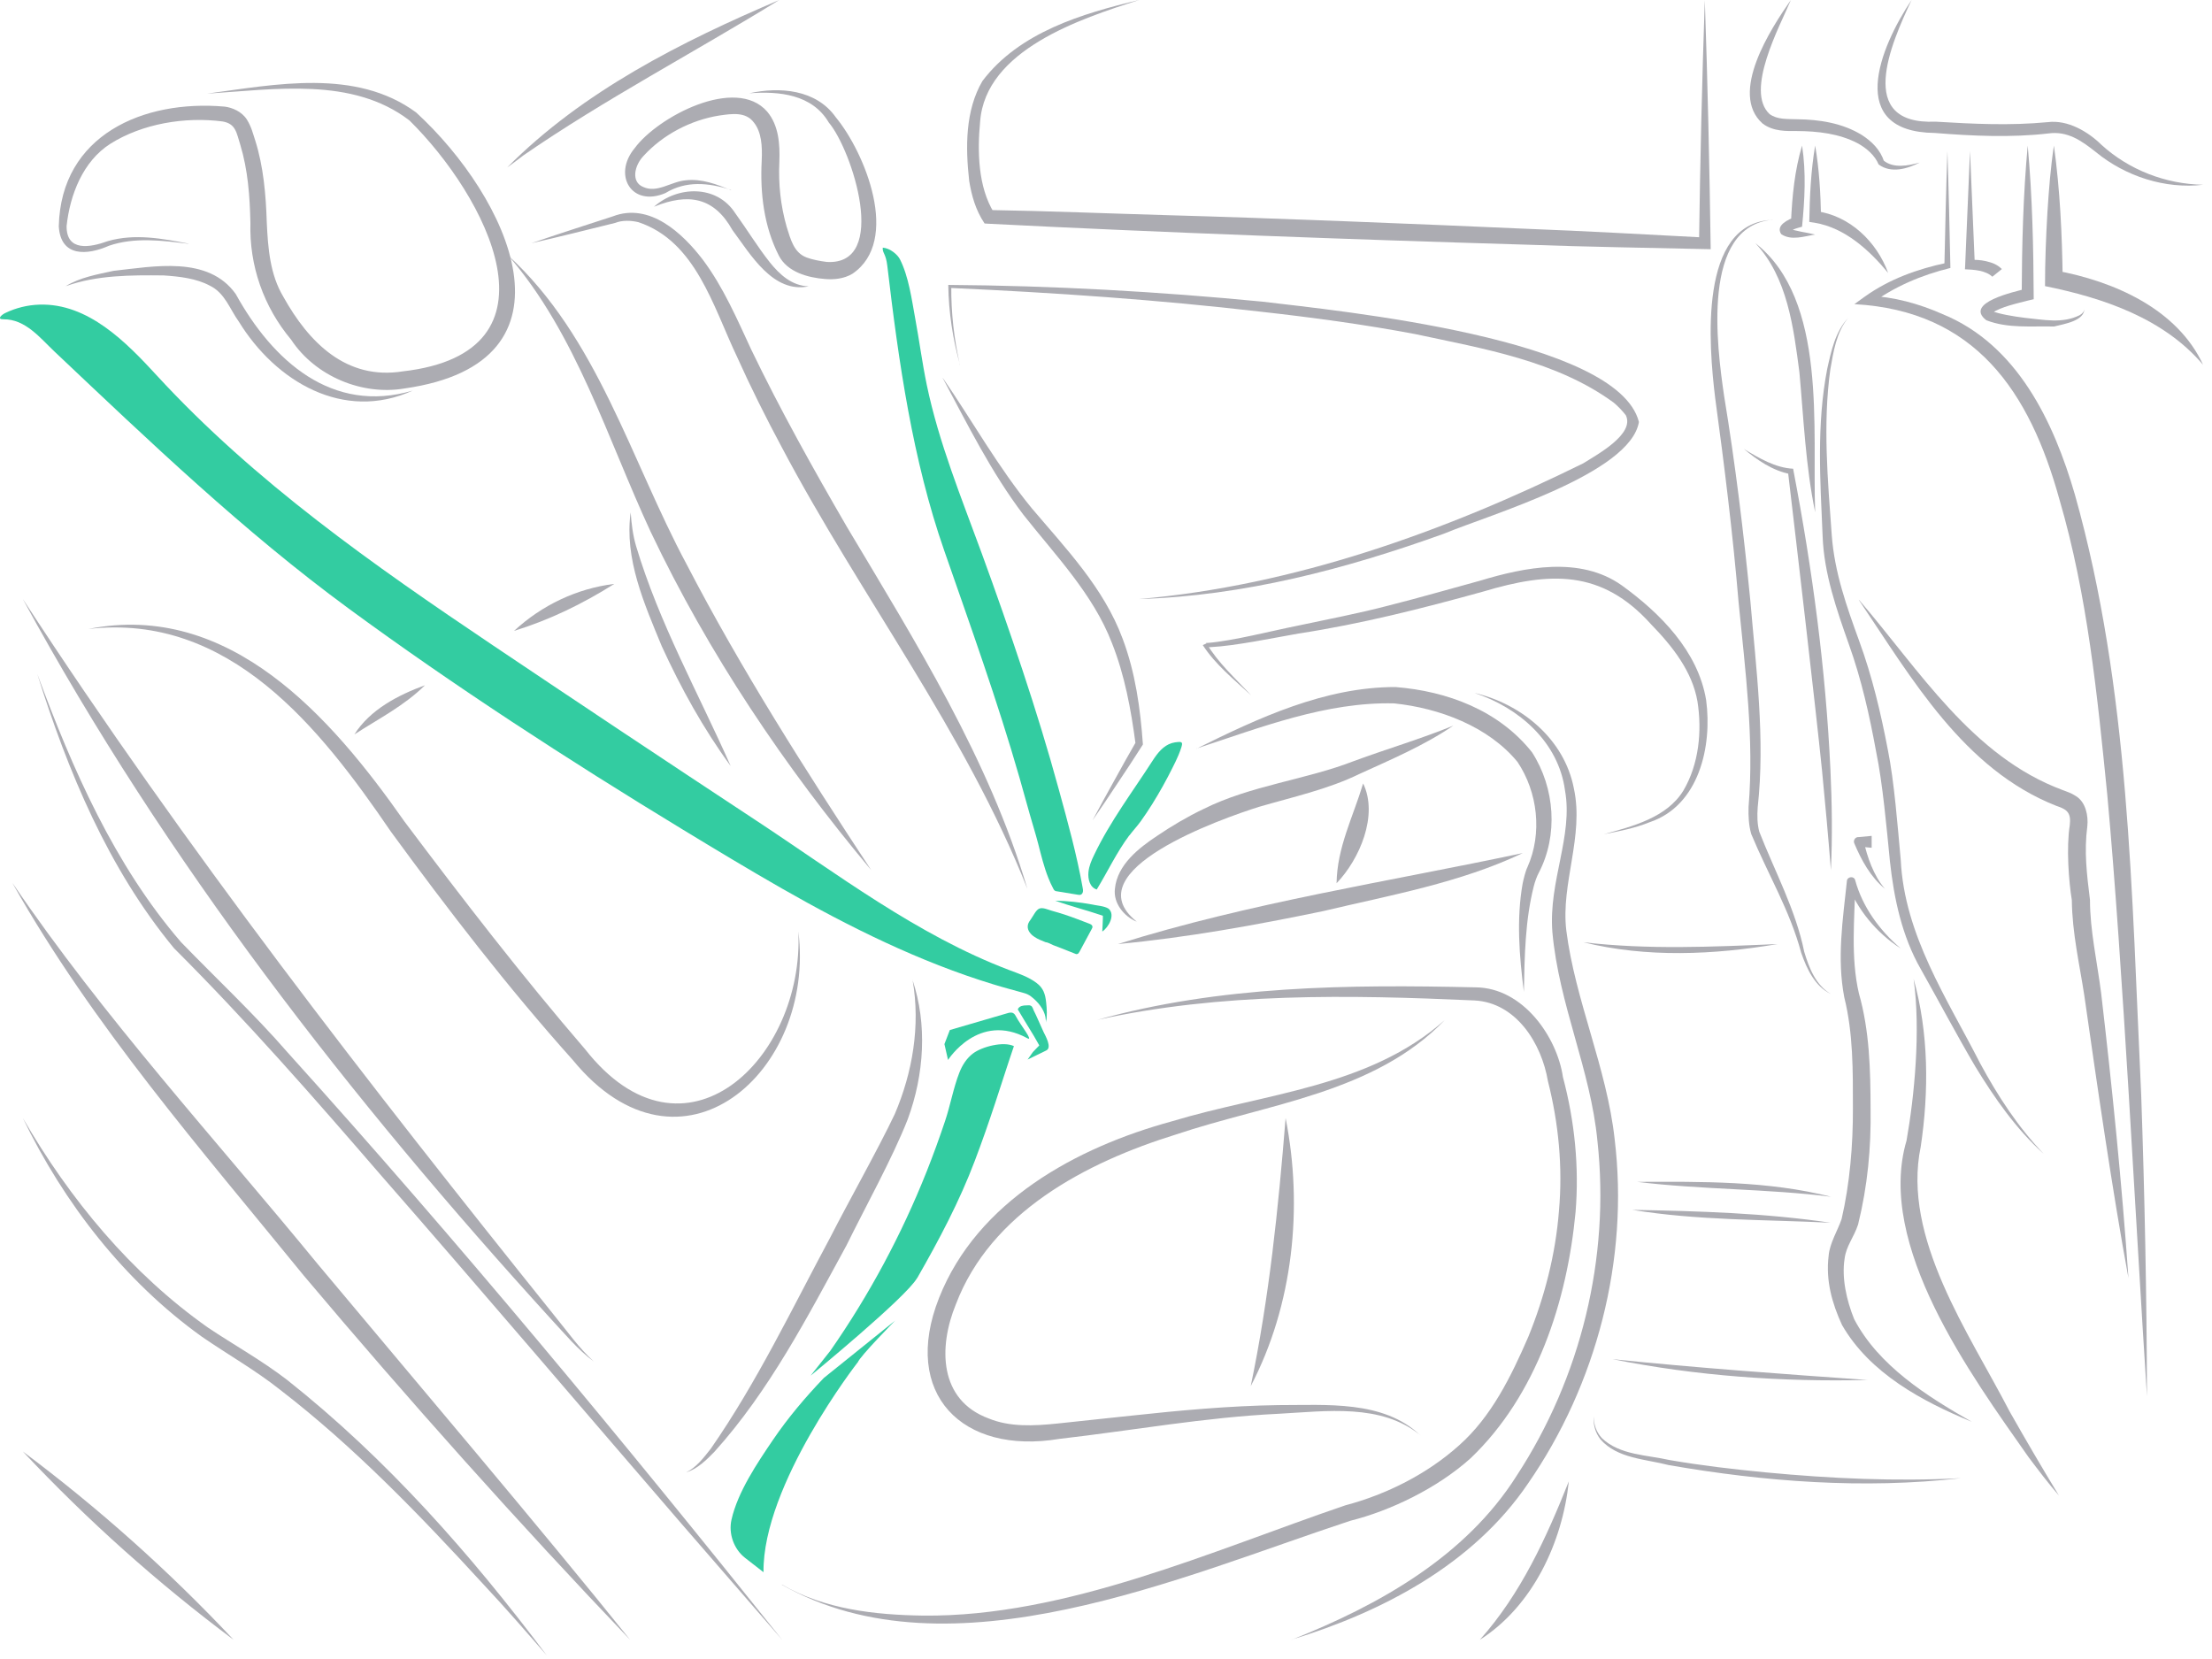<svg width="184" height="138" viewBox="0 0 184 138" fill="none" xmlns="http://www.w3.org/2000/svg">
  <g clip-path="url(#clip0_2438_10699)">
    <path
      d="M159.01 0C157.29 3.65 154.31 10.41 161 10.12C164.14 10.31 167.19 10.46 170.34 10.16C172.01 9.95 173.69 10.95 174.82 12.06C177.09 14.12 180.11 15.31 183.26 15.37C180.1 15.74 176.8 14.67 174.34 12.65C173.14 11.7 171.98 10.88 170.39 11.1C167.29 11.46 164.05 11.31 160.94 11.06C153.5 10.98 156.35 3.96 159.01 0Z"
      fill="#ACACB2"/>
    <path
      d="M168.67 12.11C169.06 16.36 169.15 20.62 169.17 24.89L168.78 24.98C167.79 25.24 166.46 25.51 165.66 26.06C165.7 26.02 165.68 25.91 165.66 25.86C166.27 26.12 167.54 26.33 168.45 26.44C170 26.59 171.54 26.94 172.99 26.22C173.2 26.1 173.4 25.91 173.39 25.64C173.42 26.71 171.67 26.95 170.86 27.16C168.98 27.11 167.04 27.34 165.23 26.64C163.33 25.18 167.62 24.26 168.56 24.01L168.17 24.5C168.19 20.37 168.29 16.24 168.67 12.12V12.11Z"
      fill="#ACACB2"/>
    <path
      d="M183.27 30.36C179.98 26.47 174.95 24.78 170.11 23.8C170.11 21.75 170.19 19.71 170.31 17.66C170.43 15.81 170.57 13.96 170.85 12.11C171.36 15.8 171.53 19.5 171.58 23.22L170.98 22.5C175.8 23.38 181.12 25.68 183.27 30.37V30.36Z"
      fill="#ACACB2"/>
    <path
      d="M165.73 23.02C165.17 22.49 164.21 22.43 163.45 22.4L163.47 22.02L163.87 12.57L164.27 22.02L163.87 21.62C164.3 21.6 164.73 21.62 165.18 21.72C165.7 21.85 166.08 21.96 166.52 22.38L165.74 23.01L165.73 23.02Z"
      fill="#ACACB2"/>
    <path
      d="M161.99 12.57C162.1 15.81 162.17 19.05 162.24 22.29C159.86 22.87 157.52 23.86 155.59 25.31L155.36 24.59C157.55 24.69 159.62 25.26 161.59 26.13C167.8 28.67 170.84 35.09 172.6 41.16C177.17 57.4 177.31 74.35 178.11 91.06C178.4 99.42 178.57 107.78 178.59 116.14C177.62 101.29 176.62 80.7 175.29 66.12C174.46 57.83 173.64 49.5 171.31 41.55C168.83 32.56 164.3 25.85 154.25 25.3L155.11 24.68C157.15 23.22 159.51 22.37 161.94 21.86L161.74 22.1C161.81 18.92 161.88 15.75 161.99 12.57Z"
      fill="#ACACB2"/>
    <path
      d="M153.73 26.45C152.75 27.64 152.51 29.26 152.25 30.74C151.62 35.3 152.04 39.96 152.37 44.52C152.6 47.62 153.61 50.45 154.66 53.34C155.73 56.26 156.45 59.3 157.03 62.34C157.57 64.99 157.86 68.83 158.11 71.55C158.42 77.79 161.96 83.06 164.72 88.46C166.18 91.16 167.86 93.75 170 95.98C167.7 93.91 165.91 91.34 164.3 88.7C162.73 86.03 161.3 83.32 159.78 80.62C158.21 77.89 157.54 74.71 157.21 71.65C156.94 68.93 156.61 65.16 156.06 62.52C155.51 59.5 154.84 56.52 153.81 53.64C152.78 50.73 151.72 47.7 151.61 44.59C151.41 39.95 151.1 35.29 151.99 30.7C152.32 29.21 152.66 27.6 153.73 26.45Z"
      fill="#ACACB2"/>
    <path
      d="M159.18 81.43C160.44 85.94 160.46 90.78 159.77 95.39C158.2 102.97 163.79 110.88 167.16 117.4C168.49 119.75 169.86 122.09 171.27 124.41C170.38 123.38 169.56 122.3 168.74 121.21C163.97 114.41 156.03 103.58 158.59 94.88C159.24 91.23 159.78 85.72 159.18 81.43Z"
      fill="#ACACB2"/>
    <path
      d="M154.63 49.89C159.66 55.74 164.05 62.93 171.58 65.72C171.88 65.84 172.27 65.95 172.68 66.22C173.51 66.73 173.72 67.88 173.63 68.72C173.35 70.85 173.59 72.73 173.85 74.86C173.85 77.39 174.44 79.96 174.78 82.62C175.7 90.51 176.5 98.39 177.05 106.31C175.72 99.12 174.42 90.1 173.38 82.82C172.99 80.25 172.37 77.63 172.34 74.87C172.09 73.37 171.87 70.51 172.17 68.63C172.28 67.66 172 67.34 171.07 67.04C163.33 64 159.04 56.44 154.62 49.9L154.63 49.89Z"
      fill="#ACACB2"/>
    <path
      d="M148.97 0C148.03 2.22 145.13 7.56 147.2 9.49C147.85 9.96 148.66 9.89 149.5 9.92C151.35 9.94 153.28 10.24 154.89 11.24C155.69 11.76 156.41 12.45 156.73 13.45L156.67 13.34C157.48 14.03 158.73 13.79 159.69 13.52C158.67 14.04 157.3 14.45 156.27 13.68C155.96 12.93 155.26 12.31 154.49 11.9C152.97 11.11 151.19 10.91 149.48 10.9C148.65 10.9 147.51 10.96 146.61 10.27C143.8 7.76 147.31 2.36 148.97 0Z"
      fill="#ACACB2"/>
    <path
      d="M150.99 12.11C151.33 14.09 151.44 16.07 151.48 18.05L151.03 17.56C153.85 17.91 156.12 20.11 157.06 22.7C155.48 20.79 153.46 18.95 150.96 18.53L150.5 18.46C150.54 16.34 150.63 14.22 150.99 12.11Z"
      fill="#ACACB2"/>
    <path
      d="M149.9 12.11C150.25 14.37 150.12 16.61 149.9 18.86L149.61 18.94C149.32 19.02 149.01 19.15 148.81 19.27C148.79 19.29 148.85 19.22 148.83 19.18C148.86 19.14 148.8 18.98 148.77 18.98C149.26 19.22 150.27 19.33 150.99 19.51C150.1 19.65 148.99 20.05 148.16 19.47C147.67 18.71 148.81 18.26 149.3 18.04L148.98 18.46C149.08 16.31 149.28 14.19 149.9 12.11Z"
      fill="#ACACB2"/>
    <path
      d="M147.44 18.28C141.49 18.82 142.81 28.8 143.42 32.96C144.35 38.6 145.04 44.29 145.6 49.99C146.08 55.65 146.84 61.43 146.21 67.16C146.16 67.86 146.17 68.53 146.34 69.18C147.62 72.46 149.37 75.67 150.08 79.17C150.48 80.5 151.02 81.93 152.29 82.68C150.96 82.04 150.29 80.58 149.83 79.26C148.89 75.74 147.05 72.7 145.67 69.37C145.46 68.63 145.43 67.86 145.45 67.13C145.92 61.44 145.18 55.79 144.62 50.09C144.14 44.4 143.44 38.74 142.67 33.08C142.15 28.78 141.24 18.5 147.45 18.29L147.44 18.28Z"
      fill="#ACACB2"/>
    <path
      d="M145.05 37.34C146.3 38.1 147.69 38.92 149.16 38.99L149.19 39.17C150.76 47.37 151.87 55.67 152.26 64.02C152.39 66.8 152.43 69.59 152.3 72.38C152.08 69.6 151.83 66.84 151.56 64.08C151.03 58.84 149.37 44.67 148.73 39.25L148.94 39.44C147.43 39.15 146.2 38.28 145.05 37.34Z"
      fill="#ACACB2"/>
    <path
      d="M146.02 20.23C152.04 24.95 150.73 35.73 150.99 42.61C150.2 38.8 150.03 34.82 149.68 30.97C149.19 27.24 148.69 23.08 146.02 20.23Z"
      fill="#ACACB2"/>
    <path
      d="M155.69 70.52L154.63 70.42L155.02 69.91C155.16 70.61 155.38 71.33 155.66 72.02C155.95 72.7 156.3 73.37 156.8 73.94C155.6 72.96 154.84 71.56 154.24 70.14C154.15 69.91 154.31 69.65 154.55 69.63H154.63L155.69 69.53V70.53V70.52Z"
      fill="#ACACB2"/>
    <path
      d="M158.07 78.87C156.09 77.59 154.5 75.68 153.65 73.45L154.34 73.38C154.26 76.43 153.94 79.68 154.63 82.64C155.52 85.75 155.59 89.05 155.6 92.23C155.65 95.49 155.35 98.66 154.56 101.86C154.2 102.95 153.58 103.62 153.44 104.69C153.18 106.32 153.61 108.18 154.23 109.72C156.26 113.6 160.28 116.14 164.02 118.27C159.88 116.56 155.53 114.23 153.22 110.21C152.39 108.4 151.86 106.51 152.11 104.47C152.19 103.41 152.89 102.31 153.19 101.4C153.87 98.47 154.14 95.26 154.13 92.21C154.13 89.08 154.16 85.97 153.41 82.95C152.79 79.71 153.29 76.51 153.63 73.29C153.65 72.91 154.23 72.84 154.32 73.22C154.92 75.42 156.33 77.37 158.07 78.86V78.87Z"
      fill="#ACACB2"/>
    <path
      d="M85.45 86.36C86.03 86.68 84.84 85.19 84.54 84.6C84.47 84.47 84.4 84.33 84.27 84.27C84.12 84.19 83.93 84.24 83.77 84.29C82.18 84.76 80.59 85.22 79.01 85.68L78.56 86.85L78.86 88.17C78.86 88.17 81.4 84.15 85.45 86.36Z"
      fill="#33CCA1"/>
    <path
      d="M87.01 84.84C87.01 84.91 87.01 84.98 87.01 85.05C87.12 84.52 87.08 83.91 87.02 83.37C86.95 82.7 86.79 82.19 86.23 81.77C85.55 81.25 84.71 80.98 83.92 80.68C76.28 77.78 69.57 72.64 62.79 68.18C55.52 63.39 48.26 58.56 41.03 53.7C31.08 47.01 21.19 40.09 13.03 31.22C10.5 28.47 7.33 25.21 3.28 25.34C2.29 25.37 1.32 25.61 0.43 26.04C0.14 26.18 -0.31 26.57 0.29 26.56C2.12 26.54 3.34 28.12 4.55 29.26C12.41 36.69 20.26 44.2 28.99 50.61C37.72 57.02 47.26 63.21 56.72 68.96C59.47 70.63 62.23 72.3 65.03 73.9C67.83 75.5 70.7 77.03 73.63 78.39C76.56 79.75 79.57 80.95 82.66 81.89C83.43 82.13 84.21 82.33 84.99 82.55C85.16 82.6 85.33 82.64 85.49 82.72C85.68 82.81 85.85 82.95 86.01 83.09C86.52 83.55 86.96 84.17 86.99 84.84H87.01Z"
      fill="#33CCA1"/>
    <path
      d="M85.45 88.15C85.97 87.89 86.5 87.63 87.03 87.38C87.54 87.14 86.94 86.13 86.8 85.83C86.62 85.44 86.45 85.04 86.27 84.65C86.18 84.45 86.09 84.25 85.99 84.06C85.92 83.92 85.9 83.74 85.75 83.66C85.64 83.6 85.51 83.63 85.39 83.63C85.25 83.63 85.11 83.64 84.98 83.68C84.86 83.72 84.76 83.79 84.69 83.9C84.69 83.91 84.67 83.93 84.67 83.95C84.67 83.97 84.67 83.99 84.69 84.01C84.85 84.28 85.01 84.55 85.17 84.81L86 86.17L86.45 86.96L85.92 87.51L85.47 88.15H85.45Z"
      fill="#33CCA1"/>
    <path
      d="M76.29 106.32C78.09 103.18 79.82 99.92 81.09 96.55C81.7 94.95 82.26 93.33 82.8 91.7C83.34 90.07 83.81 88.57 84.34 87.02C83.47 86.6 81.7 87.06 80.95 87.62C80.41 88.02 80.04 88.61 79.8 89.23C79.3 90.51 79.06 91.92 78.62 93.23C78.15 94.64 77.64 96.04 77.09 97.43C75 102.69 72.31 107.71 69.07 112.36L67.43 114.43C67.43 114.43 75.37 107.92 76.28 106.32H76.29Z"
      fill="#33CCA1"/>
    <path
      d="M85.5 76.93C85.55 76.74 85.66 76.58 85.78 76.42C85.95 76.18 86.18 75.69 86.45 75.58C86.74 75.46 87.18 75.67 87.46 75.75C87.85 75.86 88.24 75.97 88.62 76.1C89.29 76.32 89.94 76.58 90.6 76.83C90.71 76.87 90.84 76.93 90.87 77.05C90.89 77.14 90.85 77.22 90.8 77.3C90.47 77.92 90.13 78.54 89.8 79.16C89.75 79.25 89.7 79.34 89.6 79.36C89.53 79.38 89.46 79.35 89.4 79.32C89.01 79.17 88.63 79.02 88.24 78.86C88.03 78.78 87.82 78.7 87.61 78.62C87.44 78.55 87.16 78.38 86.99 78.38C86.67 78.25 86.34 78.13 86.06 77.94C85.75 77.74 85.46 77.41 85.49 77.04C85.49 77.01 85.49 76.97 85.51 76.94L85.5 76.93Z"
      fill="#33CCA1"/>
    <path
      d="M93.93 69.5C92.88 70.91 92.14 72.5 91.23 73.99C90.66 73.82 90.48 73.13 90.54 72.54C90.59 72.04 90.79 71.57 91.01 71.12C92.34 68.33 94.22 65.85 95.88 63.27C96.28 62.65 96.77 62.02 97.48 61.81C97.65 61.76 97.84 61.73 98.02 61.72C98.38 61.69 98.36 61.85 98.28 62.13C98.21 62.36 98.12 62.59 98.03 62.81C97.88 63.16 97.72 63.5 97.55 63.83C97.03 64.88 96.46 65.9 95.85 66.88C95.54 67.37 95.22 67.86 94.88 68.33C94.59 68.73 94.25 69.09 93.95 69.49L93.93 69.5Z"
      fill="#33CCA1"/>
    <path
      d="M91.69 77.48C91.7 77.23 91.74 76.61 91.74 76.37C91.74 76.27 91.74 76.1 91.73 76.11C91.73 76.11 91.73 76.15 91.77 76.18C91.8 76.2 91.77 76.18 91.7 76.16C90.41 75.72 89.08 75.39 87.78 74.92C88.79 74.94 89.8 75.05 90.8 75.23C91.2 75.33 91.86 75.35 92.22 75.59C92.8 76.11 92.21 77.14 91.7 77.48H91.69Z"
      fill="#33CCA1"/>
    <path
      d="M78.42 31.43C80.9 35.04 83.04 38.88 85.81 42.26C88.65 45.62 91.8 48.87 93.38 53.12C94.45 55.96 94.86 58.96 95.07 61.93C94.38 63.01 93.69 64.08 92.97 65.14C92.28 66.18 91.59 67.22 90.88 68.24C91.46 67.14 92.07 66.05 92.67 64.96C93.27 63.86 93.88 62.78 94.5 61.7L94.46 61.89C94.08 59.01 93.55 56.14 92.49 53.48C90.93 49.43 87.81 46.21 85.13 42.82C82.46 39.3 80.49 35.32 78.42 31.45V31.43Z"
      fill="#ACACB2"/>
    <path
      d="M99.52 62.28C104.66 59.73 110.2 57.14 116.08 57.15C120.38 57.49 124.68 59.09 127.44 62.58C129.35 65.55 129.63 69.49 127.99 72.62C127.85 72.88 127.69 73.31 127.59 73.7C126.86 76.56 126.82 79.54 126.76 82.5C126.38 79.53 126.13 76.46 126.66 73.48C126.74 73.11 126.9 72.44 127.05 72.15C128.32 69.31 127.91 65.89 126.23 63.38C123.81 60.43 119.73 58.9 115.97 58.51C110.31 58.37 104.85 60.52 99.51 62.27L99.52 62.28Z"
      fill="#ACACB2"/>
    <path
      d="M94.54 76.66C93.51 76.24 92.6 75.14 92.74 73.94C92.93 71.92 94.76 70.52 96.25 69.53C97.46 68.71 98.76 67.94 100.1 67.3C104.06 65.32 108.62 64.87 112.64 63.3C115.38 62.29 118.18 61.47 120.89 60.36C118.45 62.02 115.75 63.16 113.08 64.38C110.46 65.66 107.48 66.31 104.71 67.12C101.7 68.07 89.26 72.41 94.54 76.65V76.66Z"
      fill="#ACACB2"/>
    <path d="M113.39 65.17C114.67 67.81 113.1 71.47 111.18 73.47C111.22 70.49 112.55 67.96 113.39 65.17Z"
          fill="#ACACB2"/>
    <path
      d="M65.05 131.81C68.57 133.87 72.78 134.33 76.78 134.39C88.64 134.52 100.83 128.99 111.9 125.22C115.34 124.31 118.72 122.61 121.38 120.22C124.07 117.83 125.7 114.49 127.12 111.22C128.49 107.87 129.4 104.31 129.68 100.7C130 97.09 129.65 93.44 128.76 89.93C128.23 86.79 126.12 83.4 122.65 83.22C112.2 82.75 101.55 82.56 91.26 84.84C101.47 81.98 112.19 81.89 122.73 82.13C126.71 82.15 129.53 86.29 130.01 89.6C130.98 93.24 131.37 97.05 131.06 100.82C130.36 108.23 127.83 116.05 122.33 121.3C119.55 123.8 115.65 125.67 112.33 126.5C98.38 131.08 79.05 139.79 65.03 131.82L65.05 131.81Z"
      fill="#ACACB2"/>
    <path
      d="M118.14 119.38C114.89 116.72 110.31 117.39 106.39 117.6C100.25 117.89 94.22 118.99 88.12 119.69C80.04 121.04 74.96 115.95 78.11 107.97C81.3 99.9 89.56 95.44 97.46 93.28C105.22 90.93 113.86 90.46 120.18 84.85C114.32 90.94 105.42 91.81 97.79 94.38C90.31 96.7 82.41 100.86 79.51 108.5C78.05 112.07 78.1 116.46 82.24 117.99C83.99 118.71 85.96 118.62 87.98 118.41L94.08 117.76C98.15 117.32 102.26 116.94 106.36 116.88C110.3 116.89 115.07 116.45 118.14 119.39V119.38Z"
      fill="#ACACB2"/>
    <path d="M106.94 93C108.41 100.42 107.57 108.56 104.04 115.3C105.58 107.89 106.33 100.57 106.94 93Z"
          fill="#ACACB2"/>
    <path
      d="M92.99 78.53C103.98 75.08 115.45 73.35 126.67 70.96C121.46 73.44 115.65 74.46 110.06 75.79C104.41 76.96 98.74 77.99 92.98 78.53H92.99Z"
      fill="#ACACB2"/>
    <path
      d="M75.9 81.5C77.15 85.2 76.88 89.38 75.51 93.1C74.26 96.3 71.93 100.5 70.41 103.6C67.17 109.54 64 115.69 59.43 120.76C58.76 121.45 58.02 122.18 57.08 122.48C57.95 122.04 58.54 121.25 59.13 120.5C62.98 114.96 65.89 108.84 69.08 102.9C70.6 99.92 73.03 95.62 74.43 92.67C75.9 89.23 76.58 85.33 75.91 81.51L75.9 81.5Z"
      fill="#ACACB2"/>
    <path
      d="M42.25 21.23C49.71 28.05 52.46 38.26 57.11 46.93C61.67 55.72 67.02 64.09 72.47 72.38C65.27 63.79 58.95 54.39 54.13 44.25C50.51 36.47 47.96 27.81 42.26 21.23H42.25Z"
      fill="#ACACB2"/>
    <path
      d="M44.2 20.23C46.38 19.48 48.97 18.65 50.97 18C54.03 16.82 56.76 19.38 58.46 21.6C60.19 23.91 61.33 26.59 62.49 29.08C64.91 34.1 67.64 38.99 70.45 43.83C76.19 53.46 82.25 63.11 85.46 73.93C80.27 60.84 71.58 49.6 65.04 37.22C63.71 34.74 62.45 32.22 61.29 29.64C59.31 25.47 57.86 20.06 53.1 18.48C52.47 18.33 51.75 18.31 51.18 18.54C48.86 19.11 46.54 19.7 44.2 20.23Z"
      fill="#ACACB2"/>
    <path
      d="M1.9 49.83C15.43 70.59 30.67 90.18 46.17 109.5C47.22 110.78 48.16 112.14 49.39 113.25C48.05 112.26 46.99 110.96 45.86 109.75C29.17 91.43 13.77 71.66 1.9 49.83Z"
      fill="#ACACB2"/>
    <path
      d="M7.35 52.32C19.11 49.98 27.57 59.67 33.64 68.33C38.48 74.78 43.42 81.18 48.68 87.29C56.9 97.75 66.9 88.09 66.41 77.48C67.87 89.15 56.62 99.1 47.66 88.19C42.25 82.15 37.29 75.71 32.51 69.17C26.6 60.51 19.07 50.97 7.35 52.32Z"
      fill="#ACACB2"/>
    <path
      d="M60.78 63.72C58.51 60.62 56.65 57.25 55.05 53.76C53.61 50.27 51.92 46.48 52.46 42.62C52.53 43.58 52.64 44.5 52.91 45.42C54.82 51.81 58.08 57.63 60.78 63.72Z"
      fill="#ACACB2"/>
    <path d="M51.1 48.57C48.45 50.24 45.73 51.56 42.76 52.48C45.06 50.35 47.98 48.95 51.1 48.57Z" fill="#ACACB2"/>
    <path d="M35.35 57C33.61 58.72 31.5 59.78 29.48 61.09C30.78 59.03 33.11 57.82 35.35 57Z" fill="#ACACB2"/>
    <path
      d="M15.68 20.28C13.47 20 11.17 19.72 9.07 20.44C7.26 21.24 5.04 21.41 4.89 18.82C5.07 11.22 11.95 8.27 18.7 8.87C19.31 8.95 20.11 9.27 20.54 9.95C20.94 10.6 21.04 11.13 21.23 11.68C21.92 13.86 22.12 16.23 22.19 18.48C22.29 20.71 22.48 22.86 23.56 24.67C25.69 28.5 28.81 31.64 33.51 30.89C47.32 29.31 40.4 16.27 34.06 10.02C29.31 6.37 22.82 7.44 17.22 7.79C22.93 7.02 29.6 5.67 34.61 9.35C42.27 16.36 48.87 30.14 33.67 32.31C30.13 32.92 26.24 31.31 24.22 28.26C21.92 25.51 20.73 22.1 20.83 18.54C20.78 16.28 20.62 14.14 19.99 12.05C19.67 11.06 19.63 10.28 18.49 10.1C15.38 9.7 11.85 10.28 9.18 11.96C6.9 13.41 5.82 16.2 5.54 18.8C5.52 20.96 7.5 20.59 8.96 20.06C11.2 19.41 13.51 19.84 15.69 20.27L15.68 20.28Z"
      fill="#ACACB2"/>
    <path
      d="M54.42 17.18C56.36 15.47 59.6 15.34 61.15 17.72C62.13 19.07 63.03 20.56 64.05 21.84C64.86 22.84 65.86 23.77 67.27 23.82C64.29 24.43 62.42 21.14 60.92 19.13C59.4 16.41 57.27 16.03 54.42 17.19V17.18Z"
      fill="#ACACB2"/>
    <path
      d="M34.33 32.49C28.57 35.11 22.92 31.72 19.87 26.76C19.1 25.69 18.71 24.37 17.45 23.76C16.33 23.16 14.96 23 13.61 22.91C10.91 22.88 8.04 22.88 5.46 23.81C6.66 23.07 8.07 22.83 9.44 22.53C12.77 22.17 17.32 21.24 19.61 24.46C22.68 30.02 27.62 34.47 34.33 32.49Z"
      fill="#ACACB2"/>
    <path
      d="M60.81 15.79C58.92 15.2 57.08 15.01 55.35 16.06C52.54 17.26 50.94 14.56 52.79 12.33C54.69 9.73 61.21 6.27 63.82 9.29C64.79 10.44 64.88 12.04 64.83 13.42C64.74 15.31 64.93 17.09 65.44 18.88C65.77 19.92 66.04 21.03 67.1 21.42C67.57 21.6 68.23 21.72 68.78 21.79C74 22.09 70.88 12.48 68.94 10.19C67.56 7.85 64.82 7.57 62.33 7.76C64.86 7.2 67.89 7.44 69.52 9.75C71.95 12.69 74.95 20.03 70.91 22.77C70.2 23.2 69.34 23.27 68.64 23.21C67.22 23.1 65.48 22.64 64.78 21.25C63.54 18.82 63.22 16.04 63.36 13.38C63.42 12.13 63.34 10.98 62.71 10.19C62.03 9.28 60.88 9.46 59.83 9.61C57.46 9.99 55.16 11.19 53.54 12.96C52.76 13.77 52.48 15.14 53.5 15.55C54.66 16.09 55.81 15.11 57.02 15C58.38 14.84 59.62 15.34 60.8 15.81L60.81 15.79Z"
      fill="#ACACB2"/>
    <path
      d="M3.1 56.06C6.02 63.96 9.52 71.95 15.05 78.36C18 81.41 21.13 84.33 23.92 87.54C38.19 103.35 51.77 119.76 65.06 136.4L56.69 126.75C48.58 117.36 39.79 107.02 31.67 97.74C26.1 91.29 20.53 84.92 14.47 78.87C9 72.24 5.65 64.18 3.1 56.06Z"
      fill="#ACACB2"/>
    <path
      d="M1.05 73.47C8.65 84.66 17.86 94.69 26.43 105.15C33.95 114.15 45.18 127.37 52.42 136.41C43.19 126.76 33.87 116.32 25.28 106.12C16.74 95.63 7.72 85.31 1.05 73.48V73.47Z"
      fill="#ACACB2"/>
    <path d="M1.9 120.74C8.2 125.45 14.05 130.67 19.43 136.4C13.13 131.7 7.28 126.47 1.9 120.74Z"
          fill="#ACACB2"/>
    <path
      d="M94.76 0C89.86 1.56 81.98 4.15 81.53 10.11C81.29 12.6 81.36 15.56 82.68 17.69L82.25 17.47C87.22 17.55 92.18 17.76 97.15 17.9C105.79 18.14 118.19 18.64 126.94 19.03C131.91 19.22 136.87 19.5 141.83 19.76L141.33 20.24C141.42 13.49 141.58 6.75 141.81 0.01C142.05 6.92 142.2 13.82 142.3 20.73C137.16 20.61 132.03 20.54 126.89 20.35C112.43 19.92 96.56 19.34 82.2 18.61L81.9 18.59C81.14 17.46 80.82 16.25 80.62 15.05C80.31 12.27 80.28 9.21 81.72 6.74C84.79 2.68 90.03 1.12 94.76 0Z"
      fill="#ACACB2"/>
    <path
      d="M79.86 30.36C79.25 28.2 78.91 25.95 78.88 23.7C87.6 23.76 96.3 24.25 104.99 25.09C111.49 25.87 134.56 28.14 136.33 35.1C135.61 39.41 123.92 42.81 120.12 44.39C111.97 47.33 103.44 49.57 94.75 49.83C107.65 48.71 120.19 44.22 131.7 38.54C132.91 37.78 136 36.1 135.24 34.54C134.98 34.2 134.58 33.78 134.23 33.49C129.47 30.01 123.41 29.01 117.72 27.79C113.48 26.99 109.19 26.41 104.89 25.93C96.3 24.93 87.65 24.34 79 23.95L79.13 23.82C79.11 26.01 79.36 28.21 79.85 30.36H79.86Z"
      fill="#ACACB2"/>
    <path d="M147.86 78.53C142.55 79.43 136.97 79.68 131.71 78.38C137.08 79.01 142.46 78.76 147.86 78.53Z"
          fill="#ACACB2"/>
    <path d="M155.35 114.79C148.25 114.96 141.1 114.46 134.14 113.06C141.12 113.78 148.37 114.3 155.35 114.79Z"
          fill="#ACACB2"/>
    <path
      d="M163.1 122.96C155.02 123.88 146.8 123.26 138.81 121.87C136.9 121.37 134.53 121.33 133.14 119.74C132.71 119.2 132.5 118.48 132.58 117.81C132.55 118.49 132.81 119.16 133.26 119.64C134.74 121.04 136.98 121.02 138.88 121.45C141.54 121.91 144.22 122.22 146.91 122.48C152.29 122.99 157.7 123.24 163.1 122.96Z"
      fill="#ACACB2"/>
    <path d="M152.31 99.55C147.05 98.88 141.46 98.96 136.18 98.31C141.55 98.29 147.08 98.22 152.31 99.55Z"
          fill="#ACACB2"/>
    <path d="M152.27 101.71C146.77 101.44 141.22 101.53 135.78 100.64C141.3 100.74 146.8 100.9 152.27 101.71Z"
          fill="#ACACB2"/>
    <path
      d="M64.82 0C57.92 4.26 50.2 8.32 43.53 12.93C43.09 13.27 42.65 13.6 42.19 13.93C48.48 7.59 56.69 3.46 64.82 0Z"
      fill="#ACACB2"/>
    <path
      d="M1.9 93C5.8 99.75 10.92 105.94 17.31 110.44C19.43 111.86 21.79 113.17 23.89 114.79C32.15 121.33 39.18 129.3 45.48 137.7C43.76 135.72 42.04 133.74 40.25 131.83C34.96 126.07 29.48 120.36 23.28 115.59C21.24 113.97 19 112.71 16.79 111.19C10.36 106.58 5.32 100.08 1.9 93Z"
      fill="#ACACB2"/>
    <path
      d="M107.44 136.4C114.68 133.53 121.9 129.49 126.15 122.77C131.5 114.6 133.94 104.62 132.88 94.92C132.31 88.96 129.67 83.58 129.13 77.52C128.8 73.3 130.87 69.55 130.18 65.74C129.64 61.74 126.37 58.87 122.65 57.64C126.57 58.56 130.13 61.48 130.92 65.59C131.78 69.56 129.82 73.51 130.29 77.4C131.02 83.2 133.66 88.83 134.31 94.75C135.52 104.75 132.81 115.16 127.1 123.41C122.54 130.13 115.02 134.07 107.44 136.39V136.4Z"
      fill="#ACACB2"/>
    <path
      d="M104.03 57.8C102.62 56.5 101.11 55.29 100.05 53.66L100.36 53.52C100.36 53.49 100.32 53.47 100.32 53.47C100.35 53.47 100.4 53.47 100.45 53.48C102.53 53.32 105.81 52.47 107.88 52.06C110.46 51.51 113 51.03 115.55 50.36C118.08 49.72 120.6 48.99 123.13 48.3C126.81 47.19 131.43 46.23 134.9 48.69C138.11 51.01 141.25 54.17 141.92 58.23C142.44 62.09 141.33 67.01 137.23 68.39C136 68.89 134.7 69.14 133.41 69.39C135.83 68.73 138.65 68.01 140.03 65.76C141.32 63.57 141.59 60.82 141.2 58.35C140.77 55.85 139.12 53.76 137.33 51.92C133.21 47.34 128.89 47.56 123.37 49.21C118.32 50.61 113.19 51.91 108.01 52.7C105.94 53.06 102.76 53.73 100.69 53.83C100.47 53.83 100.19 53.87 100.05 53.66L100.36 53.52C101.31 55.12 102.77 56.44 104.04 57.8H104.03Z"
      fill="#ACACB2"/>
    <path
      d="M87.2 73.02C86.84 72.11 86.61 71.16 86.36 70.19C86.15 69.37 85.89 68.56 85.66 67.74C85.38 66.73 85.1 65.72 84.81 64.71C82.97 58.3 80.73 52.09 78.54 45.79C75.92 38.28 74.75 30.13 73.81 22.12C73.69 21.07 73.39 21.06 73.43 20.6C74.06 20.65 74.67 21.19 74.86 21.57C75.59 23.01 75.84 24.91 76.13 26.49C76.47 28.33 76.71 30.18 77.09 32.01C78.09 36.82 79.97 41.4 81.66 46.02C82.84 49.25 83.98 52.5 85.06 55.76C86.14 59.02 87.17 62.35 88.08 65.69C88.82 68.38 89.57 71.1 90.06 73.85C90.08 73.96 90.1 74.07 90.08 74.18C90.06 74.29 89.99 74.4 89.88 74.43C89.81 74.45 89.74 74.43 89.68 74.43C89.09 74.33 88.5 74.24 87.91 74.14C87.85 74.14 87.78 74.12 87.73 74.08C87.68 74.04 87.65 73.99 87.62 73.93C87.46 73.63 87.32 73.33 87.2 73.02Z"
      fill="#33CCA1"/>
    <path d="M130.5 123.22C129.97 128.29 127.5 133.6 123.1 136.4C126.51 132.57 128.62 127.94 130.5 123.22Z"
          fill="#ACACB2"/>
    <path
      d="M71.34 113.33C71.34 113.33 63.43 123.48 63.51 130.78L61.98 129.59C61.04 128.86 60.58 127.56 60.85 126.4C61.37 124.1 62.99 121.7 64.3 119.77C65.55 117.93 66.99 116.23 68.53 114.62L74.46 109.85C74.46 109.85 71.51 112.84 71.35 113.33H71.34Z"
      fill="#33CCA1"/>
  </g>
  <defs>
    <clipPath id="clip0_2438_10699">
      <rect width="183.27" height="137.7" fill="white"/>
    </clipPath>
  </defs>
</svg>
